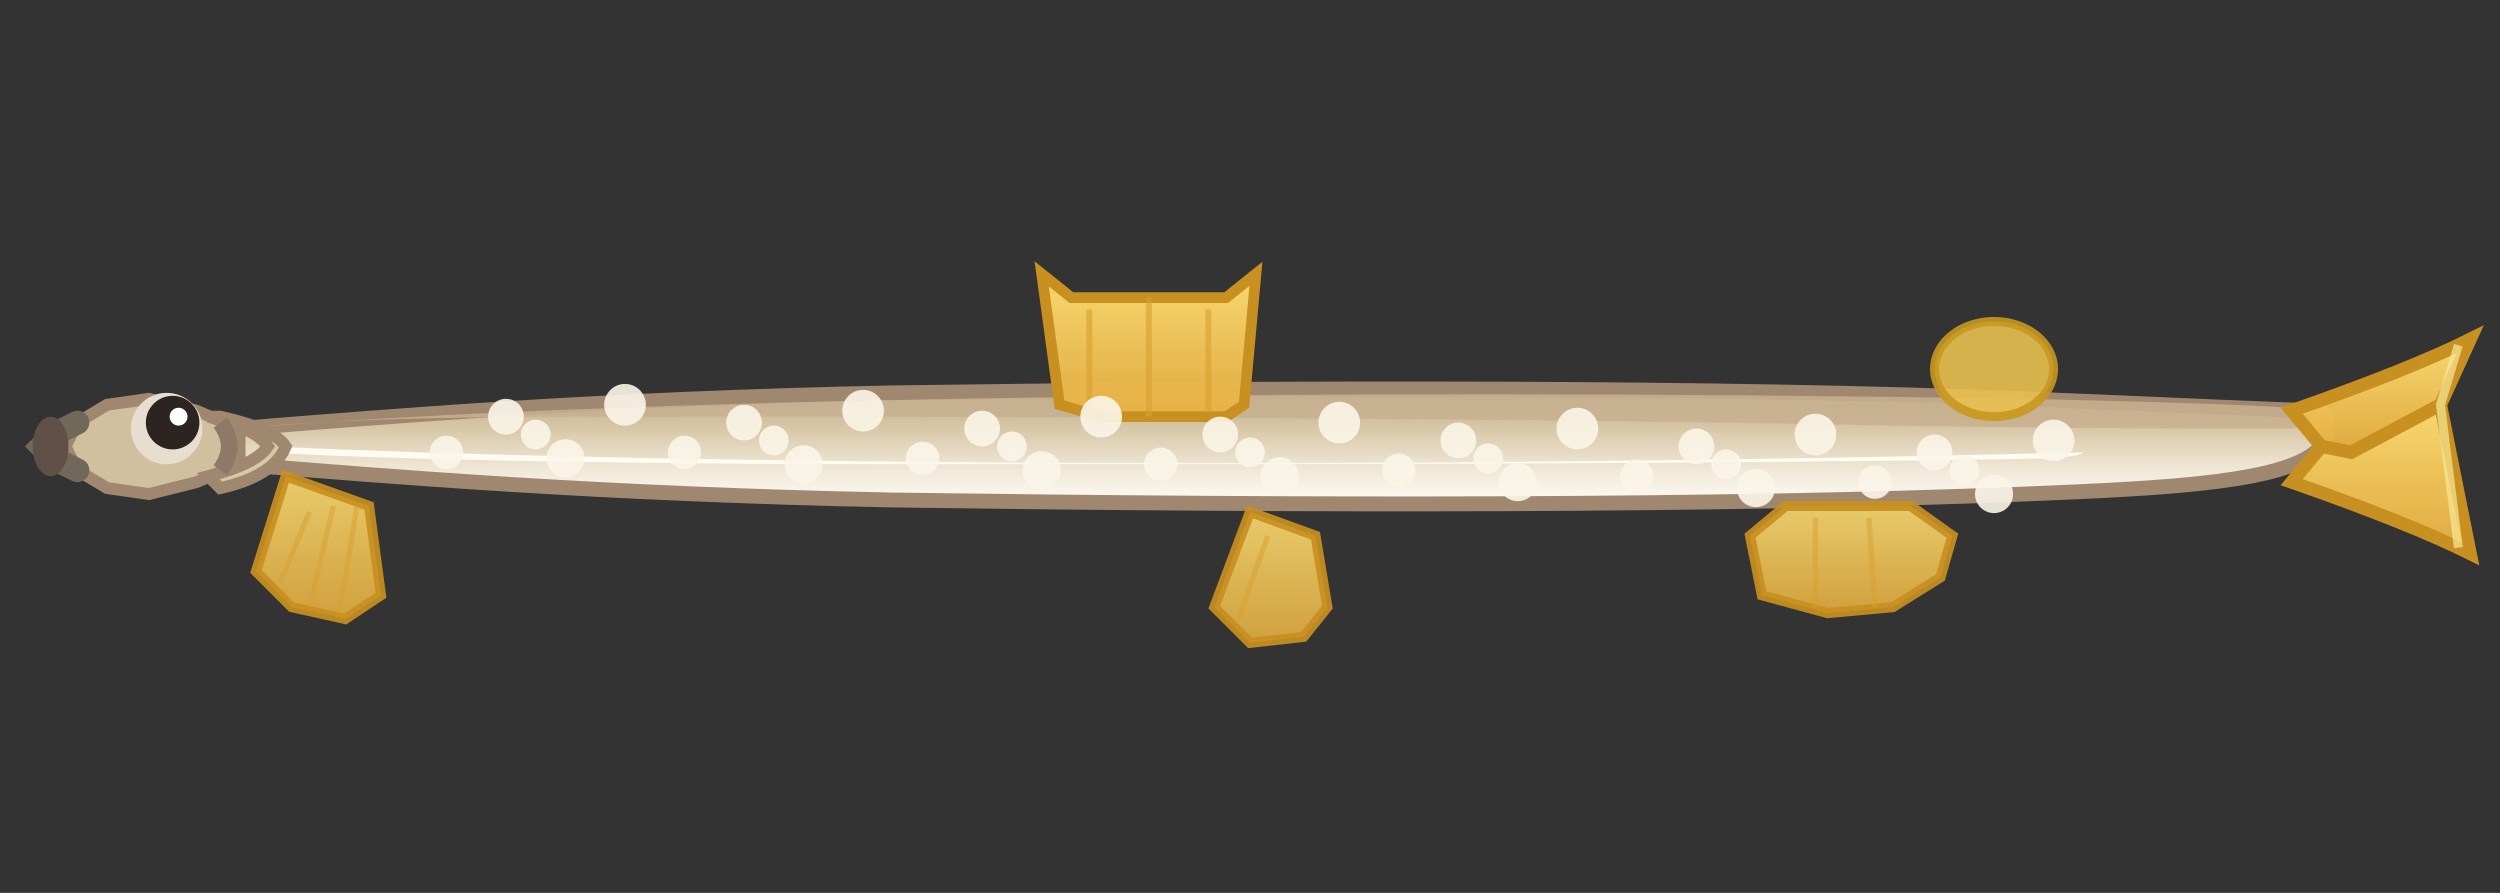 <svg xmlns="http://www.w3.org/2000/svg" viewBox="0 0 420 150" width="420" height="150">
  <rect x="0" y="0" width="420" height="150" fill="#333333" stroke="none"/>
  <!-- Lake Trout Option 1 - Clean style based on real fish photos -->

  <defs>
    <!-- Body gradient - pale cream to tan -->
    <linearGradient id="troutBody1" x1="0%" y1="0%" x2="0%" y2="100%">
      <stop offset="0%" style="stop-color:#B8A888;stop-opacity:1" />
      <stop offset="35%" style="stop-color:#D8C8A8;stop-opacity:1" />
      <stop offset="70%" style="stop-color:#F0E8D8;stop-opacity:1" />
      <stop offset="100%" style="stop-color:#FFFDF8;stop-opacity:1" />
    </linearGradient>

    <!-- Yellow-orange fin gradient -->
    <linearGradient id="finYellow1" x1="0%" y1="0%" x2="0%" y2="100%">
      <stop offset="0%" style="stop-color:#F8D870;stop-opacity:1" />
      <stop offset="100%" style="stop-color:#E8B040;stop-opacity:0.95" />
    </linearGradient>
  </defs>

  <!-- Body outline - torpedo shape -->
  <path d="M 40 75 Q 35 71, 32 75 Q 35 79, 40 78
           C 65 80, 100 83, 150 84
           C 220 85, 290 85, 340 83
           C 365 82, 385 81, 390 75
           Q 392 72, 390 69
           C 385 69, 365 68, 340 67
           C 290 65, 220 65, 150 66
           C 100 67, 65 70, 40 72 Z"
        fill="url(#troutBody1)" stroke="#A08870" stroke-width="2.5"/>

  <!-- Olive-tan back -->
  <path d="M 40 72 C 100 67, 220 65, 340 67 Q 385 68, 390 69
           Q 390 71, 385 72 C 365 72, 340 72, 290 71
           C 220 70, 150 70, 100 70 C 65 70, 50 71, 40 72 Z"
        fill="#C8B090" opacity="0.85"/>

  <!-- Pale white belly -->
  <path d="M 45 75 C 110 78, 230 79, 350 76
           Q 350 76.5, 345 77 C 290 78, 220 78, 150 78 C 100 78, 60 77, 45 76 Z"
        fill="#FFFDF5" opacity="0.95"/>

  <!-- Head -->
  <path d="M 40 72 L 33 69 L 25 67 L 18 68 L 13 71 L 11 75 L 13 79 L 18 82 L 25 83 L 33 81 L 40 78 Z"
        fill="#D0C0A0" stroke="#A08870" stroke-width="2"/>

  <!-- Mouth -->
  <path d="M 13 71 L 9 73 L 7 75 L 9 77 L 13 79"
        stroke="#706858" stroke-width="4" fill="none" stroke-linecap="round"/>
  <ellipse cx="8.5" cy="75" rx="3" ry="5" fill="#605048"/>

  <!-- Eye -->
  <circle cx="28" cy="72" r="6" fill="#E8DED0"/>
  <circle cx="29" cy="71" r="4.5" fill="#2C2420"/>
  <circle cx="30" cy="70" r="1.5" fill="#FFFFFF"/>

  <!-- Gill plate -->
  <path d="M 37 70 Q 46 72, 48 75 Q 46 80, 37 82 L 35 80 Q 43 78, 45 75 Q 43 72, 35 70 Z"
        fill="#D8C8A8" stroke="#A08870" stroke-width="2"/>
  <path d="M 37 71 Q 40 75, 37 79" stroke="#907868" stroke-width="2.8" fill="none"/>

  <!-- Forked tail - YELLOW-ORANGE -->
  <path d="M 385 69 Q 405 62, 415 57 L 410 68 L 395 76 L 390 75 Z"
        fill="url(#finYellow1)" stroke="#C89020" stroke-width="2.2"/>
  <path d="M 385 81 Q 405 88, 415 93 L 410 68 L 395 76 L 390 75 Z"
        fill="url(#finYellow1)" stroke="#C89020" stroke-width="2.2"/>
  <!-- Tail highlight -->
  <path d="M 413 58 L 410 68 L 413 92" stroke="#F8E898" stroke-width="1.5" fill="none" opacity="0.7"/>

  <!-- Dorsal fin - YELLOW-ORANGE -->
  <path d="M 180 50 L 175 46 L 178 68 L 185 70 L 192 70 L 199 70 L 206 70 L 209 68 L 211 46 L 206 50 Z"
        fill="url(#finYellow1)" stroke="#C89020" stroke-width="1.8"/>
  <line x1="183" y1="52" x2="183" y2="69" stroke="#D8A030" stroke-width="1" opacity="0.6"/>
  <line x1="193" y1="50" x2="193" y2="70" stroke="#D8A030" stroke-width="1" opacity="0.6"/>
  <line x1="203" y1="52" x2="203" y2="69" stroke="#D8A030" stroke-width="1" opacity="0.6"/>

  <!-- Adipose fin - YELLOW -->
  <ellipse cx="335" cy="62" rx="10" ry="8" fill="#E8C050" opacity="0.9" stroke="#C89820" stroke-width="1.5"/>

  <!-- Pectoral fin - YELLOW-ORANGE -->
  <path d="M 48 80 L 43 96 L 49 102 L 58 104 L 64 100 L 62 85 Z"
        fill="url(#finYellow1)" opacity="0.92" stroke="#C89020" stroke-width="1.7"/>
  <line x1="52" y1="86" x2="47" y2="98" stroke="#D8A030" stroke-width="0.9" opacity="0.5"/>
  <line x1="56" y1="85" x2="52" y2="102" stroke="#D8A030" stroke-width="0.9" opacity="0.5"/>
  <line x1="60" y1="85" x2="57" y2="103" stroke="#D8A030" stroke-width="0.9" opacity="0.5"/>

  <!-- Pelvic fins - YELLOW-ORANGE -->
  <path d="M 210 86 L 204 102 L 210 108 L 219 107 L 223 102 L 221 90 Z"
        fill="url(#finYellow1)" opacity="0.92" stroke="#C89020" stroke-width="1.7"/>
  <line x1="213" y1="90" x2="208" y2="104" stroke="#D8A030" stroke-width="0.9" opacity="0.5"/>

  <!-- Anal fin - YELLOW-ORANGE -->
  <path d="M 300 85 L 294 90 L 296 100 L 307 103 L 318 102 L 326 97 L 328 90 L 321 85 Z"
        fill="url(#finYellow1)" opacity="0.92" stroke="#C89020" stroke-width="1.7"/>
  <line x1="305" y1="87" x2="305" y2="102" stroke="#D8A030" stroke-width="0.9" opacity="0.5"/>
  <line x1="314" y1="87" x2="315" y2="102" stroke="#D8A030" stroke-width="0.9" opacity="0.5"/>

  <!-- Light cream/white spots - scattered pattern -->
  <g opacity="0.9">
    <!-- Upper spots -->
    <circle cx="85" cy="70" r="3" fill="#FBF5E8"/>
    <circle cx="105" cy="68" r="3.5" fill="#FBF5E8"/>
    <circle cx="125" cy="71" r="3" fill="#FBF5E8"/>
    <circle cx="145" cy="69" r="3.5" fill="#FBF5E8"/>
    <circle cx="165" cy="72" r="3" fill="#FBF5E8"/>
    <circle cx="185" cy="70" r="3.5" fill="#FBF5E8"/>
    <circle cx="205" cy="73" r="3" fill="#FBF5E8"/>
    <circle cx="225" cy="71" r="3.5" fill="#FBF5E8"/>
    <circle cx="245" cy="74" r="3" fill="#FBF5E8"/>
    <circle cx="265" cy="72" r="3.5" fill="#FBF5E8"/>
    <circle cx="285" cy="75" r="3" fill="#FBF5E8"/>
    <circle cx="305" cy="73" r="3.5" fill="#FBF5E8"/>
    <circle cx="325" cy="76" r="3" fill="#FBF5E8"/>
    <circle cx="345" cy="74" r="3.5" fill="#FBF5E8"/>

    <!-- Mid spots -->
    <circle cx="75" cy="76" r="2.8" fill="#FBF5E8"/>
    <circle cx="95" cy="77" r="3.2" fill="#FBF5E8"/>
    <circle cx="115" cy="76" r="2.8" fill="#FBF5E8"/>
    <circle cx="135" cy="78" r="3.2" fill="#FBF5E8"/>
    <circle cx="155" cy="77" r="2.8" fill="#FBF5E8"/>
    <circle cx="175" cy="79" r="3.2" fill="#FBF5E8"/>
    <circle cx="195" cy="78" r="2.8" fill="#FBF5E8"/>
    <circle cx="215" cy="80" r="3.2" fill="#FBF5E8"/>
    <circle cx="235" cy="79" r="2.8" fill="#FBF5E8"/>
    <circle cx="255" cy="81" r="3.2" fill="#FBF5E8"/>
    <circle cx="275" cy="80" r="2.8" fill="#FBF5E8"/>
    <circle cx="295" cy="82" r="3.2" fill="#FBF5E8"/>
    <circle cx="315" cy="81" r="2.8" fill="#FBF5E8"/>
    <circle cx="335" cy="83" r="3.2" fill="#FBF5E8"/>

    <!-- Additional scattered spots -->
    <circle cx="90" cy="73" r="2.5" fill="#FBF5E8"/>
    <circle cx="130" cy="74" r="2.5" fill="#FBF5E8"/>
    <circle cx="170" cy="75" r="2.5" fill="#FBF5E8"/>
    <circle cx="210" cy="76" r="2.5" fill="#FBF5E8"/>
    <circle cx="250" cy="77" r="2.5" fill="#FBF5E8"/>
    <circle cx="290" cy="78" r="2.5" fill="#FBF5E8"/>
    <circle cx="330" cy="79" r="2.5" fill="#FBF5E8"/>
  </g>
</svg>

